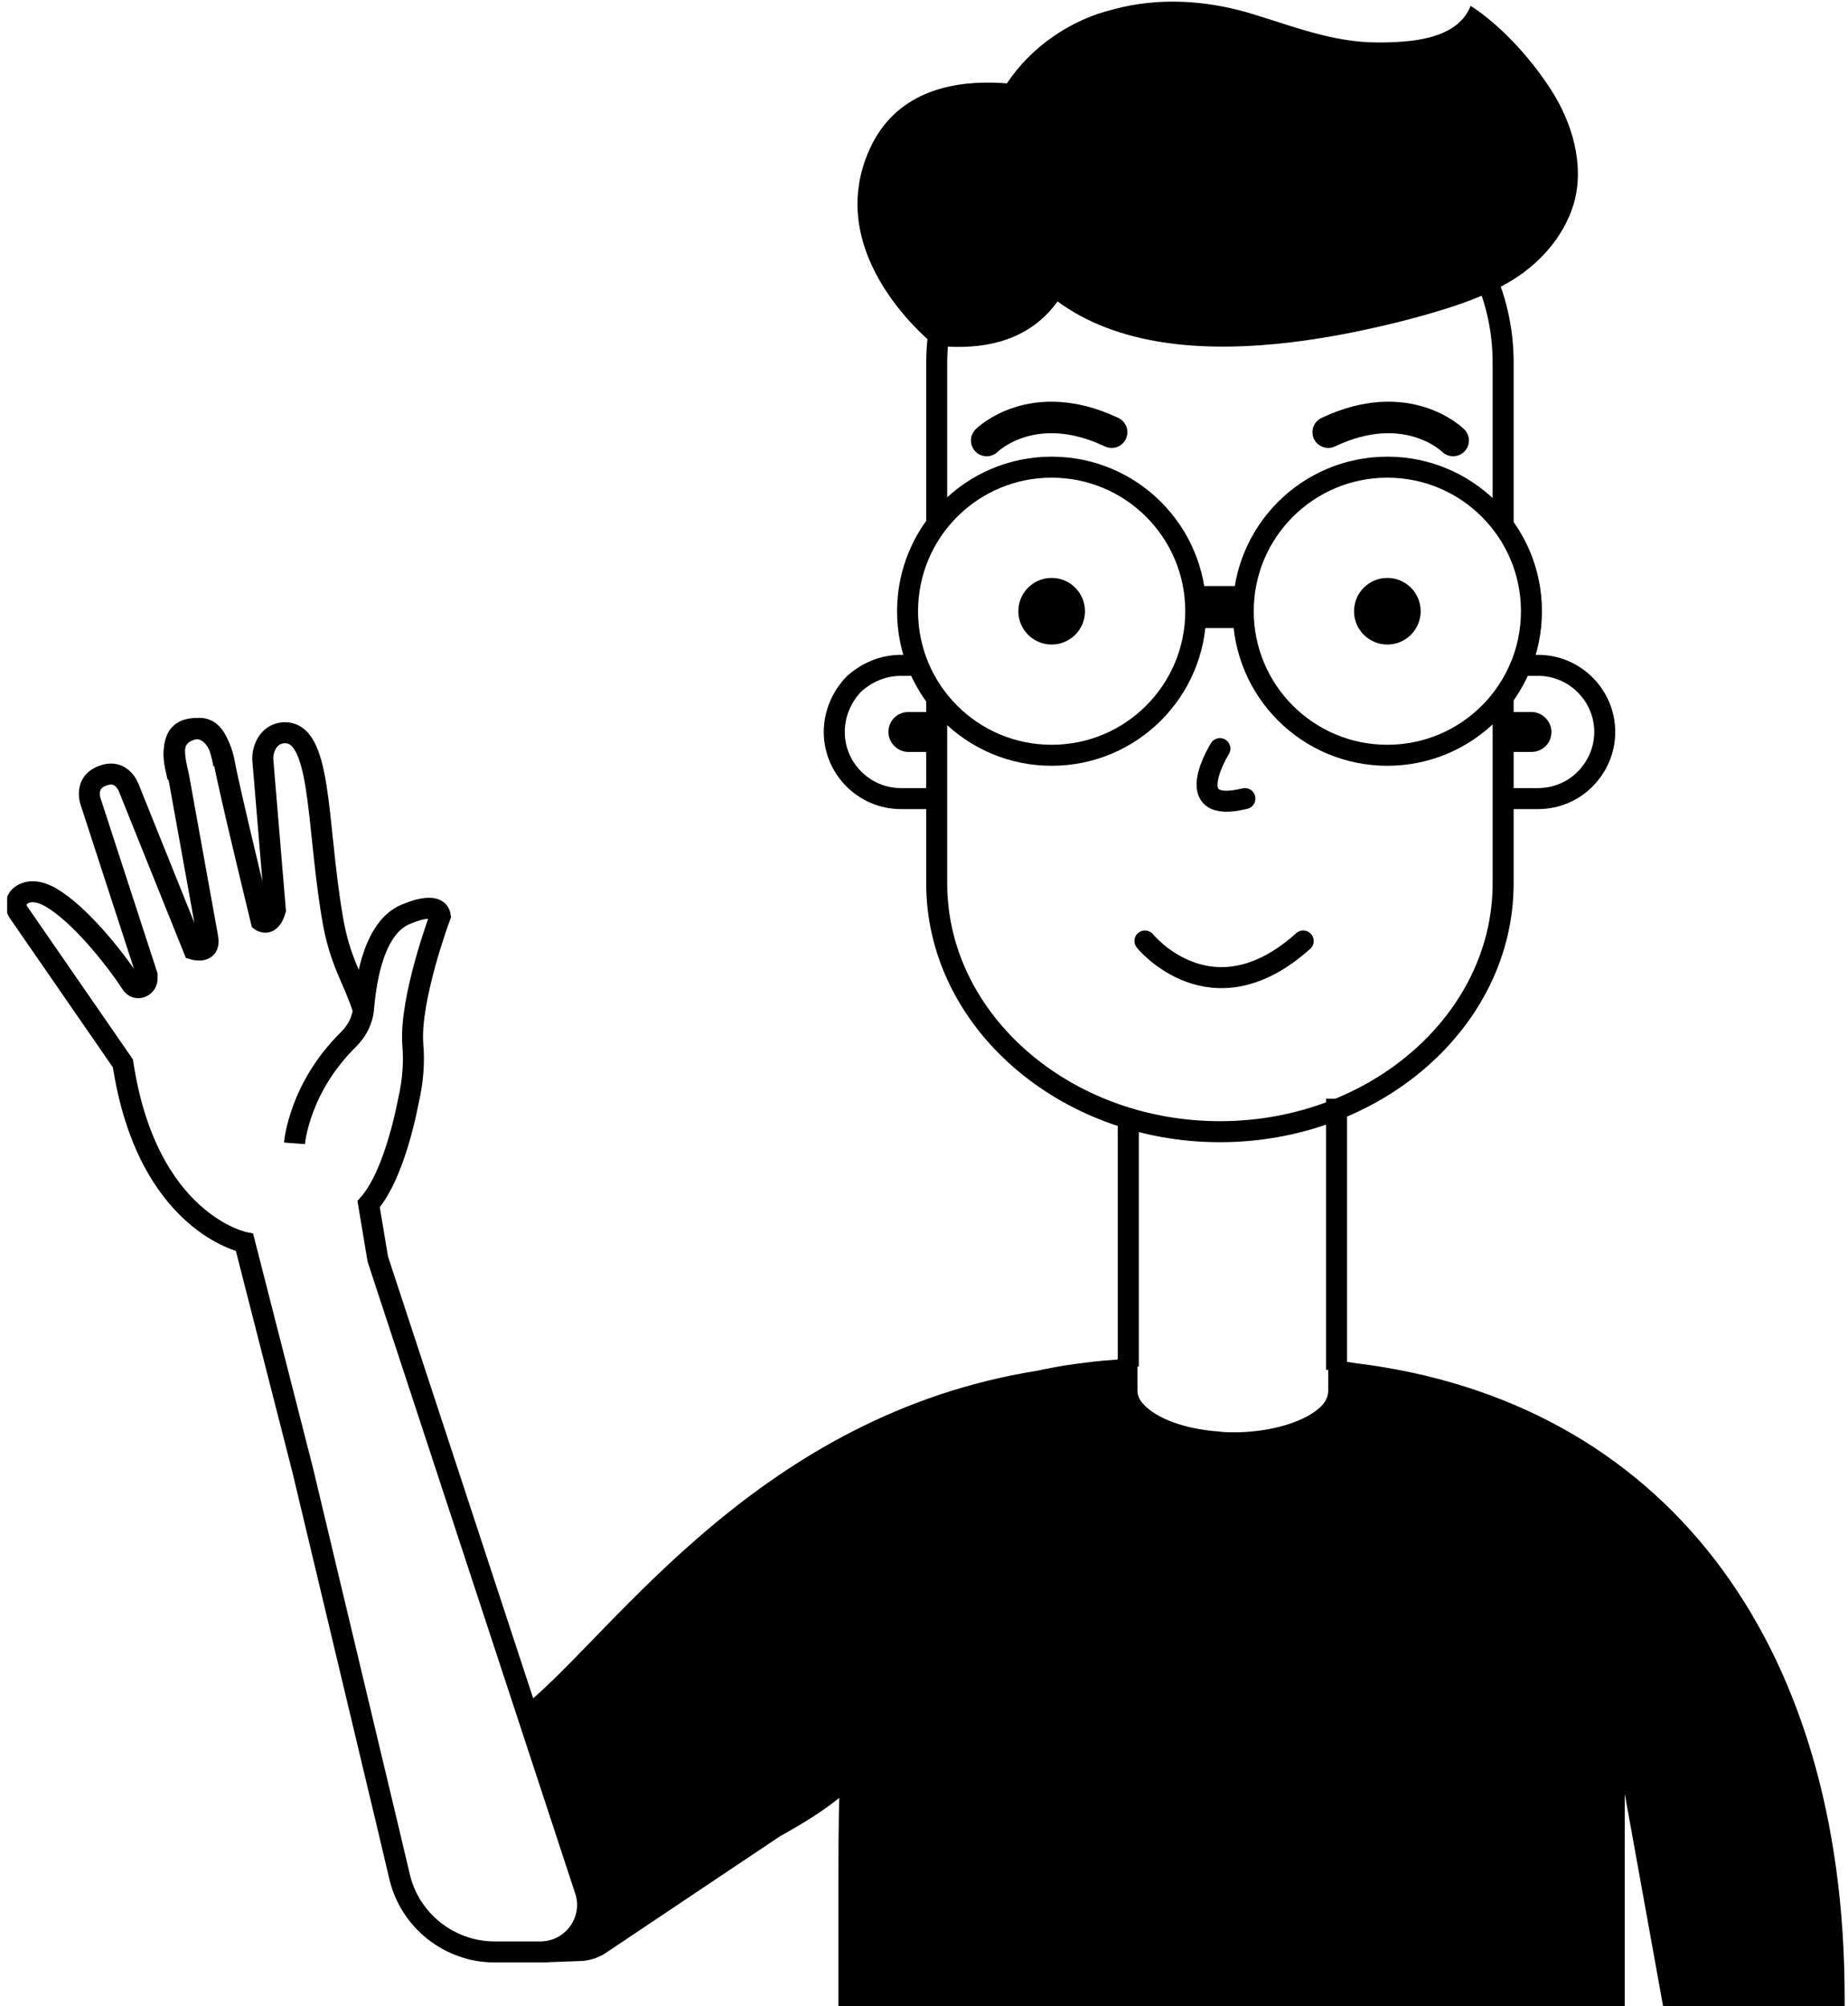 <svg width="176" height="191" viewBox="0 0 176 191" fill="none" xmlns="http://www.w3.org/2000/svg">
<g clip-path="url(#clip0)">
<path d="M94.367 20.059C100.476 36.392 120.467 33.934 134.032 30.446C137.284 29.574 140.616 28.622 143.551 26.957C146.487 25.292 148.946 22.596 149.898 19.346C150.929 15.699 149.739 11.655 147.677 8.484C145.773 5.55 142.996 2.458 140.061 0.555C138.792 3.806 134.27 4.044 131.176 4.044C126.813 4.044 122.847 2.379 118.801 1.189C114.676 -3.39746e-06 110.233 -0.238 106.108 0.872C97.778 2.854 91.115 11.338 94.367 20.059Z" fill="black"/>
<path d="M106.822 129.395C106.584 129.395 106.505 129.395 106.346 129.474L106.822 129.395Z" fill="black"/>
<path d="M106.822 129.395C106.584 129.395 106.505 129.395 106.346 129.474L106.822 129.395Z" fill="black"/>
<path d="M89.211 49.871V34.569C89.211 21.566 101.348 10.941 116.183 10.941C123.56 10.941 130.303 13.558 135.222 17.839C140.14 22.121 143.155 27.988 143.155 34.489V49.792" stroke="black" stroke-width="2" stroke-miterlimit="10"/>
<path d="M143.155 66.442V84.123C143.155 97.125 131.017 107.75 116.183 107.75C101.348 107.75 89.211 97.125 89.211 84.123V66.442" stroke="black" stroke-width="2" stroke-miterlimit="10"/>
<path d="M100.158 71.912C107.738 71.912 113.882 65.771 113.882 58.196C113.882 50.62 107.738 44.48 100.158 44.48C92.579 44.48 86.434 50.62 86.434 58.196C86.434 65.771 92.579 71.912 100.158 71.912Z" stroke="black" stroke-width="2" stroke-miterlimit="10"/>
<path d="M132.128 71.912C139.708 71.912 145.852 65.771 145.852 58.196C145.852 50.62 139.708 44.48 132.128 44.48C124.548 44.48 118.404 50.62 118.404 58.196C118.404 65.771 124.548 71.912 132.128 71.912Z" stroke="black" stroke-width="2" stroke-miterlimit="10"/>
<path d="M113.803 57.8H118.563" stroke="black" stroke-width="4" stroke-miterlimit="10"/>
<path d="M127.21 105.609H127.289V130.425" stroke="black" stroke-width="2" stroke-miterlimit="10"/>
<path d="M107.457 130.108V106.243" stroke="black" stroke-width="2" stroke-miterlimit="10"/>
<path d="M100.158 61.367C101.911 61.367 103.332 59.947 103.332 58.196C103.332 56.444 101.911 55.025 100.158 55.025C98.406 55.025 96.985 56.444 96.985 58.196C96.985 59.947 98.406 61.367 100.158 61.367Z" fill="black"/>
<path d="M132.128 61.367C133.881 61.367 135.301 59.947 135.301 58.196C135.301 56.444 133.881 55.025 132.128 55.025C130.376 55.025 128.955 56.444 128.955 58.196C128.955 59.947 130.376 61.367 132.128 61.367Z" fill="black"/>
<path d="M87.386 63.349H85.8C84.055 63.349 82.468 64.063 81.278 65.173C80.167 66.362 79.454 67.948 79.454 69.692C79.454 73.181 82.309 76.035 85.8 76.035H88.973" stroke="black" stroke-width="2" stroke-miterlimit="10"/>
<path d="M144.9 63.349H146.487C149.977 63.349 152.833 66.204 152.833 69.692C152.833 71.437 152.119 73.022 150.929 74.212C149.818 75.322 148.232 76.035 146.487 76.035H143.313" stroke="black" stroke-width="2" stroke-miterlimit="10"/>
<path d="M89.052 67.79V71.595H86.514C85.483 71.595 84.61 70.723 84.61 69.692C84.61 69.137 84.848 68.662 85.165 68.345C85.483 68.027 85.959 67.79 86.514 67.79H89.052Z" fill="black"/>
<path d="M143.313 71.595V67.79H145.852C146.883 67.79 147.756 68.662 147.756 69.692C147.756 70.247 147.518 70.723 147.201 71.04C146.883 71.357 146.407 71.595 145.852 71.595H143.313Z" fill="black"/>
<path d="M116.183 71.278C116.183 71.278 112.216 77.621 118.563 76.035" stroke="black" stroke-width="2" stroke-miterlimit="10" stroke-linecap="round"/>
<path d="M109.043 89.593C109.043 89.593 115.39 97.442 124.116 89.593" stroke="black" stroke-width="2" stroke-miterlimit="10" stroke-linecap="round"/>
<path d="M93.971 41.942C93.971 41.942 98.334 37.582 105.87 41.15" stroke="black" stroke-width="3" stroke-miterlimit="10" stroke-linecap="round"/>
<path d="M138.395 41.942C138.395 41.942 134.032 37.582 126.496 41.15" stroke="black" stroke-width="3" stroke-miterlimit="10" stroke-linecap="round"/>
<path d="M89.052 32.904C89.052 32.904 78.105 24.42 82.865 14.113C87.624 3.806 102.697 9.356 102.697 9.356C102.697 9.356 108.726 35.044 89.052 32.904Z" fill="black"/>
<path d="M34.633 96.254C33.681 93.162 32.332 91.655 31.618 87.136C30.111 78.097 30.666 69.455 26.938 69.772C25.43 69.931 24.954 71.517 25.034 72.389L26.224 86.66C25.748 88.325 24.875 87.691 24.875 87.691C24.875 87.691 21.781 75.005 21.385 72.706C20.988 70.486 19.877 69.217 18.37 69.376C15.752 69.614 16.784 72.785 17.021 73.975L19.798 89.356C20.036 90.862 18.449 90.387 18.449 90.387L12.262 75.005C11.548 73.34 10.199 73.737 10.199 73.737C7.74 74.292 8.692 76.512 8.692 76.512L14.007 92.845C14.007 92.924 14.007 93.003 14.007 93.082C14.086 93.955 12.976 94.43 12.5 93.637C10.834 91.1 7.581 87.057 4.884 85.471C3.536 84.678 2.584 84.837 2.028 85.233C1.473 85.629 1.394 86.343 1.79 86.898L11.706 101.249C14.007 116.472 23.288 118.295 23.288 118.295L28.841 140.02L37.012 174.271L38.044 178.632C38.996 182.834 42.803 185.847 47.087 185.847H51.45C54.544 185.847 56.686 182.834 55.734 179.98L35.981 119.881L35.108 114.648C37.012 112.508 38.282 107.988 38.916 104.737C39.313 102.993 39.472 101.17 39.313 99.425C38.996 95.065 41.931 87.215 41.931 87.215C41.693 85.709 38.837 86.977 38.837 86.977C35.664 88.087 34.87 93.162 34.633 95.937C34.553 97.126 33.998 98.157 33.205 98.95C28.445 103.627 28.048 108.86 28.048 108.86" stroke="black" stroke-width="2" stroke-miterlimit="10"/>
<path d="M21.305 72.785C20.909 70.565 20.195 68.9 18.291 69.455C15.752 70.168 16.704 72.864 16.942 74.053" stroke="black" stroke-width="2" stroke-miterlimit="10"/>
<path d="M175.68 190.207V191H158.386L154.737 170.782V191H79.85V179.504C79.85 176.729 79.85 173.954 79.93 171.179C78.263 172.526 76.439 173.636 74.297 174.826L57.717 185.926C57.638 186.005 57.559 186.005 57.479 186.084C56.765 186.481 55.972 186.719 55.099 186.719L51.652 186.849C51.652 186.849 55.337 185.45 56.21 181.961L50.26 162.14C58.749 155.083 72.472 134.707 98.81 130.505C99.92 130.267 101.11 130.029 102.38 129.87C103.57 129.712 104.759 129.553 106.108 129.474L106.981 129.395V129.553L106.505 129.633C106.663 129.633 106.743 129.633 106.901 129.553H106.981C107.139 129.553 107.298 129.553 107.457 129.474H107.536L108.329 129.395V132.408C108.329 132.804 108.488 133.28 108.885 133.676C110.075 135.024 112.772 136.055 116.024 136.293C116.579 136.372 117.135 136.372 117.69 136.372C117.769 136.372 117.849 136.372 117.849 136.372H117.928C121.101 136.293 124.036 135.421 125.544 134.152C126.02 133.756 126.496 133.201 126.496 132.408V129.633L127.289 129.791H127.448C127.686 129.791 127.844 129.87 128.082 129.87V129.633L129.113 129.791C158.227 133.359 175.68 155.956 175.68 190.207Z" fill="black"/>
<path d="M57.638 185.846L57.4 186.005C57.479 186.005 57.559 185.926 57.638 185.846Z" fill="black"/>
</g>
<defs>
<clipPath id="clip0">
<rect width="175" height="191" fill="white" transform="translate(0.68)"/>
</clipPath>
</defs>
</svg>
